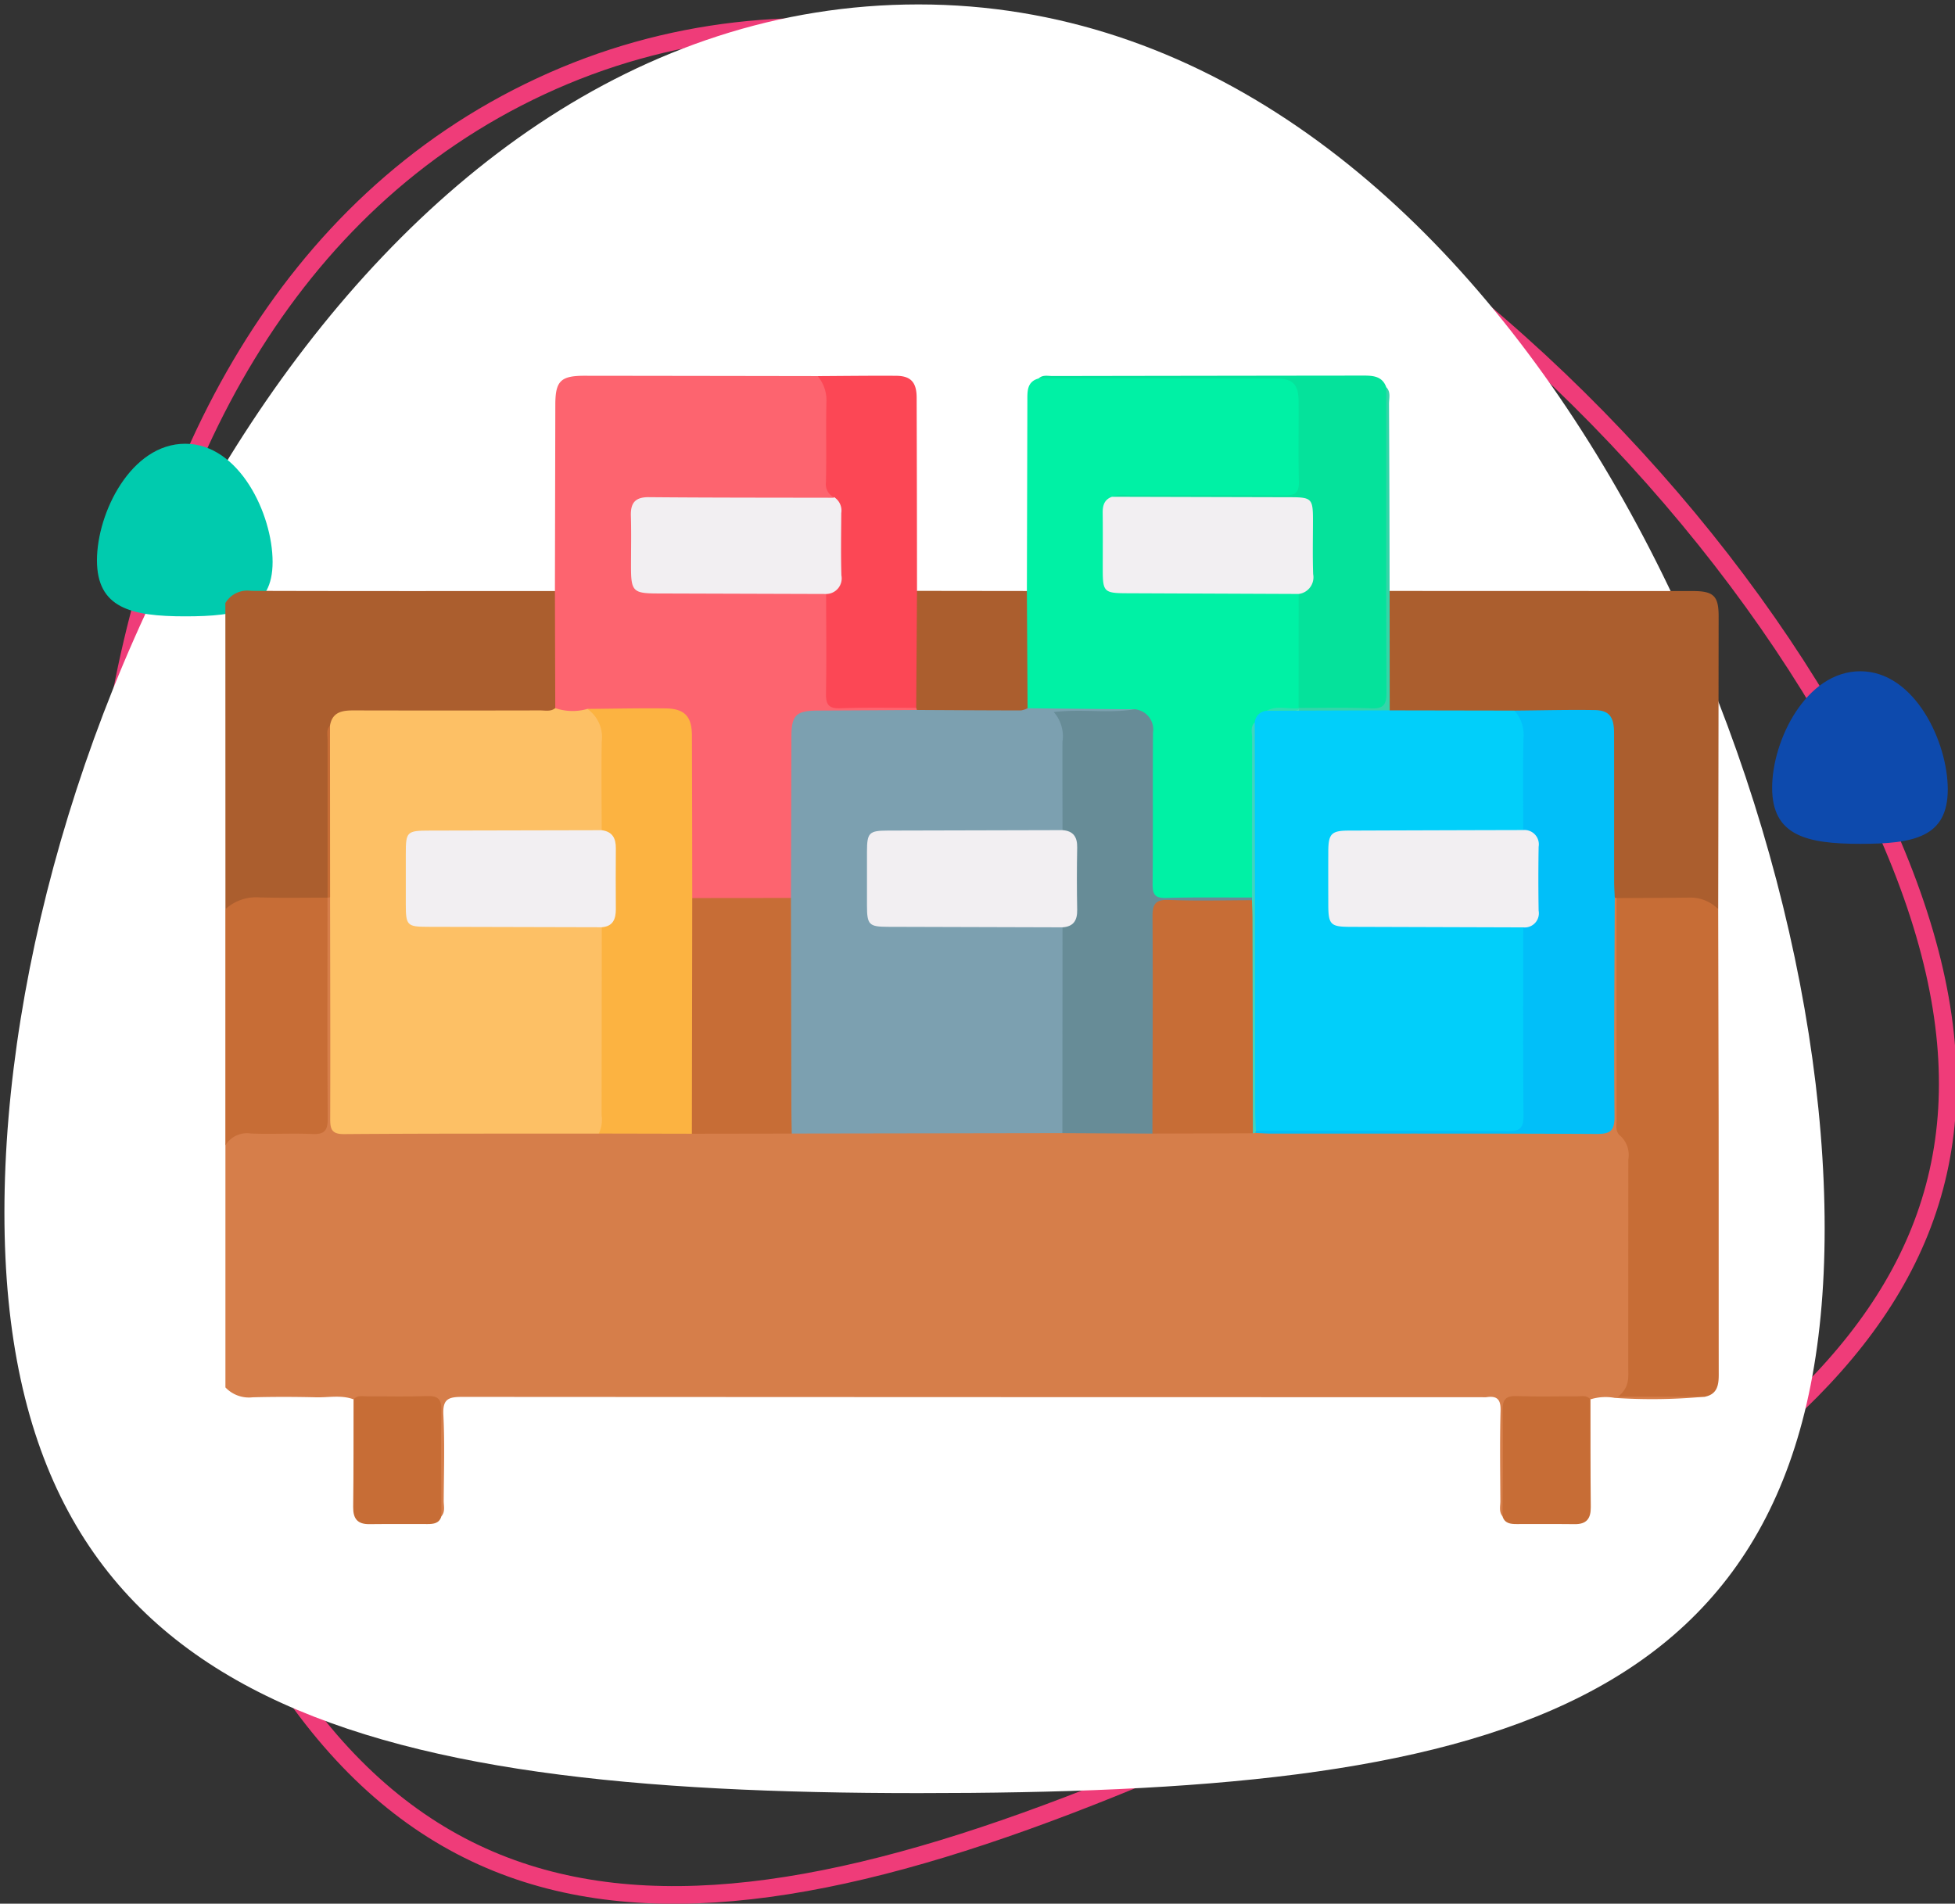 <svg xmlns="http://www.w3.org/2000/svg" width="221.184" height="215.398" viewBox="0 0 221.184 215.398">
  <rect x="0" y="0" width="221.184" height="215.398" fill="#333333" stroke="none"/>
  <g id="Grupo_140182" data-name="Grupo 140182" transform="translate(-284.5 -7189.5)">
    <g id="Grupo_137460" data-name="Grupo 137460" transform="translate(285 7190)">
      <g id="Grupo_78503" data-name="Grupo 78503" transform="translate(0 0)">
        <path id="Trazado_114225" data-name="Trazado 114225" d="M1473.422,532.139c23.574,50.672,63.908,42.715,121.47,15.936s89.572-50.522,66-101.194-93.805-109.085-151.366-82.306S1449.849,481.467,1473.422,532.139Z" transform="translate(-1448.837 -355.32)" fill="none" stroke="#ef3c79" stroke-miterlimit="10" stroke-width="2"/>
        <path id="Trazado_114226" data-name="Trazado 114226" d="M1475,491.7c0,55.887,39.926,65.687,103.412,65.687s102.525-8.024,102.525-63.911S1641.9,355,1578.412,355,1475,435.812,1475,491.7Z" transform="translate(-1475 -355)" fill="#fff" stroke="rgba(0,0,0,0)" stroke-width="1"/>
        <path id="Trazado_114227" data-name="Trazado 114227" d="M1672.817,424.191c0,5.393,3.852,6.338,9.978,6.338s9.893-.774,9.893-6.166S1688.921,411,1682.8,411,1672.817,418.8,1672.817,424.191Z" transform="translate(-1662.347 -361.291)" fill="#00cbae" stroke="rgba(0,0,0,0)" stroke-width="1"/>
        <path id="Trazado_114228" data-name="Trazado 114228" d="M1459.307,453.19c0,5.393,3.853,6.338,9.978,6.338s9.893-.774,9.893-6.167S1475.411,440,1469.285,440,1459.307,447.8,1459.307,453.19Z" transform="translate(-1259.312 -364.549)" fill="#0d4aad" stroke="rgba(0,0,0,0)" stroke-width="1"/>
      </g>
    </g>
    <g id="ZetDvI" transform="translate(-2422.303 4923.981)">
      <g id="Grupo_138050" data-name="Grupo 138050" transform="translate(2732.303 2308.019)">
        <path id="Trazado_152109" data-name="Trazado 152109" d="M2876.8,2445.788c-.438-.53-.245-1.161-.249-1.746-.019-3.406-.07-6.816.022-10.22.036-1.288-.411-1.694-1.6-1.516a3.372,3.372,0,0,1-.494,0q-57.7,0-115.4-.035c-1.6,0-2.2.282-2.114,2.038.164,3.234.057,6.482.037,9.724,0,.584.194,1.216-.253,1.743-.641-.608-.524-1.414-.531-2.167-.027-2.967.01-5.933-.019-8.9-.018-1.811-.18-1.932-1.992-2a66.188,66.188,0,0,1-7.4-.159c-1.38-.518-2.811-.2-4.217-.232-2.4-.058-4.809-.065-7.211,0a3.654,3.654,0,0,1-3.072-1.12v-27.387a2.27,2.27,0,0,1,2.548-1.828c2.143-.008,4.286.012,6.429-.012,1.909-.023,2.045-.146,2.05-2.087.016-7.033,0-14.068.01-21.1a8.2,8.2,0,0,1,.2-2.619.988.988,0,0,1,.41-.477.582.582,0,0,1,.5.344,6.383,6.383,0,0,1,.263,2.6c.01,6.979,0,13.959.009,20.938,0,2.309.081,2.381,2.426,2.388,9.123.024,18.245-.037,27.368.027,3.525-.016,7.051-.068,10.576.017q5.627-.1,11.255,0,15.3-.107,30.6,0c3.418-.057,6.836-.069,10.254,0,3.7-.051,7.409-.069,11.115,0,.213,0,.425.008.638.01,12.536.018,25.072.029,37.609-.061,2.184-.016,2.276-.1,2.278-2.37.01-7.039,0-14.076.01-21.115a4.8,4.8,0,0,1,.363-2.578.41.41,0,0,1,.559-.123,3.835,3.835,0,0,1,.451,2.541q.022,10.554,0,21.108a6.165,6.165,0,0,0,.865,3.779,4.024,4.024,0,0,1,.457,2.4q.013,11.708.006,23.417a8.664,8.664,0,0,1-.432,2.64c2.149.03,4.207-.012,6.262.024.8.015,1.673-.143,2.316.568a63.166,63.166,0,0,1-10.221.141,5.712,5.712,0,0,0-2.722.162,60.761,60.761,0,0,1-7.24.155c-2.011.062-2.142.151-2.157,2.17-.021,2.913.01,5.827-.016,8.74C2877.326,2444.375,2877.444,2445.182,2876.8,2445.788Z" transform="translate(-2732.303 -2316.716)" fill="#d67e4a"/>
        <path id="Trazado_152110" data-name="Trazado 152110" d="M2732.3,2337.344a2.889,2.889,0,0,1,2.906-1.381c11.458.036,22.918.022,34.377.022a1.182,1.182,0,0,1,.436.863,95.105,95.105,0,0,1-.125,12.339c-.618,1.077-1.692.866-2.643.871-6.573.03-13.146.008-19.72.018-1.164,0-2.355-.036-2.9,1.323a4.6,4.6,0,0,0-.311,2.259c0,4.94,0,9.879-.008,14.819a3.028,3.028,0,0,1-.449,2.2l0,0a2.677,2.677,0,0,1-1.863.476c-1.367.014-2.743.1-4.1-.017a16.553,16.553,0,0,0-5.592.85Z" transform="translate(-2732.303 -2311.61)" fill="#ab5e2e"/>
        <path id="Trazado_152111" data-name="Trazado 152111" d="M2732.3,2377.1a5.162,5.162,0,0,1,3.876-1.335c2.558.074,5.12.024,7.68.026,0,8.336-.035,16.671.024,25.007.011,1.388-.412,1.8-1.767,1.736-2.3-.1-4.608.038-6.908-.053a2.849,2.849,0,0,0-2.906,1.347Z" transform="translate(-2732.303 -2316.725)" fill="#c76d36"/>
        <path id="Trazado_152112" data-name="Trazado 152112" d="M2775.121,2345.643q-.019-6.623-.039-13.246.023-10.55.046-21.1c.006-2.665.608-3.261,3.306-3.258q13.184.015,26.371.037a2.45,2.45,0,0,1,1.439,2.542c.06,1.918.019,3.837.024,5.756a21.386,21.386,0,0,0,.409,5.625,3.982,3.982,0,0,1-2.4.389c-5.766.013-11.534,0-17.3.01-2.6.007-2.779.2-2.793,2.833-.007,1.373-.013,2.746,0,4.119.028,2.417.454,2.843,2.93,2.887,1.592.029,3.185.007,4.778.008,3.845,0,7.689-.008,11.534.006a4,4,0,0,1,2.395.41,3.3,3.3,0,0,1,.459,2.2c.02,2.521,0,5.043.009,7.565,0,2.674.007,2.675,2.611,2.683,1.644,0,3.29-.01,4.934.008a3.571,3.571,0,0,1,2.07.376.4.4,0,0,1,.063.555,3.476,3.476,0,0,1-2.223.424c-2.913.019-5.827-.018-8.74.018-2.122.026-2.631.5-2.654,2.646-.055,5.166-.007,10.333-.027,15.5a3.894,3.894,0,0,1-.46,2.544,2.036,2.036,0,0,1-1.239.389c-2.967.064-5.933.074-8.9-.006a2.084,2.084,0,0,1-1.094-.322,3.266,3.266,0,0,1-.544-2.5c-.02-5,.005-10.006-.015-15.01-.012-2.911-.67-3.558-3.624-3.58q-3.71-.027-7.42-.007C2777.689,2346.289,2776.266,2347.024,2775.121,2345.643Z" transform="translate(-2737.8 -2308.022)" fill="#fd646f"/>
        <path id="Trazado_152113" data-name="Trazado 152113" d="M2836.282,2332.413q.028-10.777.055-21.554c0-1.054-.054-2.135,1.282-2.5a2.819,2.819,0,0,1,1.454-.142q12.763-.011,25.527,0c2.136,0,2.846.633,2.923,2.83.1,2.962.083,5.929.009,8.892-.044,1.712-.449,2.075-2.241,2.087-5.654.037-11.308.008-16.963.017a3.732,3.732,0,0,0-2.081.319c-.845.438-.793,1.247-.8,2.006-.026,1.863-.037,3.726,0,5.588.037,1.9.4,2.287,2.362,2.306,5.588.053,11.176.007,16.765.027a4.04,4.04,0,0,1,2.543.434,1.912,1.912,0,0,1,.391,1.221c.006,3.746.2,7.493-.1,11.234a1.559,1.559,0,0,1-.264.525c-1.061.75-2.342.146-3.456.562a2.1,2.1,0,0,0-1.4,1.662c-.154,5.611-.016,11.218-.072,16.823a4.061,4.061,0,0,1-.351,2.405,2.941,2.941,0,0,1-2.048.412c-2.2.018-4.391.009-6.586.006-3.053,0-3.2-.153-3.211-3.292q-.016-7.491,0-14.982c0-1.35-.211-2.536-1.71-3.012a90.184,90.184,0,0,0-9.351-.127,4.325,4.325,0,0,1-2.7-.434,2.735,2.735,0,0,1-.428-1.724q-.042-4.932,0-9.865A2.748,2.748,0,0,1,2836.282,2332.413Z" transform="translate(-2745.603 -2308.041)" fill="#00f1a5"/>
        <path id="Trazado_152114" data-name="Trazado 152114" d="M2909.037,2370.728l-.2-.048c-.842-.641-.63-1.581-.634-2.424-.028-5.046,0-10.092-.017-15.139-.007-2.755-.283-3.03-3-3.038-2.577-.006-5.154,0-7.733-.013-4.057.043-8.114.02-12.171.012a3.2,3.2,0,0,1-2.051-.444,2.574,2.574,0,0,1-.382-1.718q-.023-5.065,0-10.131c0-.64-.087-1.33.516-1.809q17.141.005,34.281.011c2.376,0,2.945.548,2.942,2.87q-.017,16.562-.049,33.124c-3.131-1.207-6.405-.737-9.632-.824A2.87,2.87,0,0,1,2909.037,2370.728Z" transform="translate(-2751.646 -2311.612)" fill="#ab5e2e"/>
        <path id="Trazado_152115" data-name="Trazado 152115" d="M2912.9,2375.843c2.8-.017,5.608-.022,8.412-.056a4.4,4.4,0,0,1,3.087,1.31q.026,11.769.05,23.539c.009,9.714,0,19.427.011,29.141,0,1.192-.175,2.2-1.564,2.487h-9.837c1.348-1.075,1.166-2.191,1.166-3.27q0-11.786.008-23.573a2.928,2.928,0,0,0-.9-2.67c-.608-.472-.426-1.206-.426-1.851Q2912.894,2388.372,2912.9,2375.843Z" transform="translate(-2755.507 -2316.727)" fill="#c76d36"/>
        <path id="Trazado_152116" data-name="Trazado 152116" d="M2867.291,2345.615q0-6.446.005-12.891c1.5-1.708,1.135-3.792,1.136-5.79,0-4.847.374-4.546-4.54-4.55-5.158,0-10.314.015-15.471-.016-.781,0-1.68.221-2.238-.64a3.525,3.525,0,0,1,1.779-.175c5.929-.01,11.859-.039,17.786.02,1.247.012,1.6-.381,1.574-1.6-.078-3.017-.008-6.039-.032-9.058-.016-1.938-.66-2.565-2.558-2.567q-13.423-.013-26.845-.017c.465-.43,1.041-.264,1.571-.265q17.6-.031,35.206-.049c1.1,0,2.1.088,2.543,1.306a2.815,2.815,0,0,1,.145,1.457q.011,16.66,0,33.32c0,1.835-.111,1.962-1.944,1.988-2.144.03-4.289.021-6.433,0A2.03,2.03,0,0,1,2867.291,2345.615Z" transform="translate(-2745.871 -2308.019)" fill="#05e29b"/>
        <path id="Trazado_152117" data-name="Trazado 152117" d="M2811.153,2321.842a1.654,1.654,0,0,1-1.025-1.767c.074-3-.013-6,.05-8.991a4.226,4.226,0,0,0-.99-3.007c2.96-.016,5.92-.056,8.88-.036,1.657.011,2.317.731,2.323,2.463q.034,10.937.041,21.875a2.758,2.758,0,0,1,.474,1.712c.022,3.289.035,6.578-.008,9.866a1.963,1.963,0,0,1-.558,1.655c-2.859.006-5.721-.062-8.576.049-1.379.054-1.651-.471-1.63-1.711.064-3.738.018-7.478.014-11.217a3.9,3.9,0,0,0,1.2-3.387C2811.258,2326.845,2811.444,2324.338,2811.153,2321.842Z" transform="translate(-2742.183 -2308.021)" fill="#fc4755"/>
        <path id="Trazado_152118" data-name="Trazado 152118" d="M2821.983,2349.2q.046-6.617.092-13.234l12.432.016.077,13.259c-.16.818-.863.779-1.42.795-3.225.091-6.453.073-9.679.012a1.521,1.521,0,0,1-1.441-.611A.776.776,0,0,0,2821.983,2349.2Z" transform="translate(-2743.827 -2311.61)" fill="#ab5e2e"/>
        <path id="Trazado_152119" data-name="Trazado 152119" d="M2748.935,2440.884c.418-.515,1-.343,1.528-.346,2.24-.016,4.484.056,6.721-.031,1.256-.049,1.717.285,1.69,1.632-.078,3.987-.008,7.977,0,11.967-.232.809-.888.879-1.568.881-2.2.006-4.392-.016-6.587.01-1.338.015-1.84-.62-1.826-1.928C2748.943,2449.008,2748.927,2444.946,2748.935,2440.884Z" transform="translate(-2734.435 -2325.043)" fill="#c76d36"/>
        <path id="Trazado_152120" data-name="Trazado 152120" d="M2898.1,2454.115c.014-3.991.084-7.982.01-11.971-.025-1.34.422-1.688,1.686-1.637,2.238.089,4.482.016,6.724.031.526,0,1.11-.17,1.529.346.008,4.061-.007,8.122.036,12.182.015,1.3-.477,1.948-1.821,1.931-2.2-.026-4.391,0-6.586-.01C2899,2454.986,2898.346,2454.915,2898.1,2454.115Z" transform="translate(-2753.608 -2325.043)" fill="#c76d36"/>
        <path id="Trazado_152121" data-name="Trazado 152121" d="M2871.621,2345.807c2.742.006,5.488-.064,8.225.048,1.422.059,1.721-.464,1.716-1.785-.046-11.518-.026-23.036-.025-34.553.543.549.312,1.245.315,1.875q.052,10.593.065,21.185.007,6.755.012,13.509a.9.9,0,0,1-.665.435,39.812,39.812,0,0,1-9.446-.146.39.39,0,0,1-.188-.54Z" transform="translate(-2750.201 -2308.211)" fill="#35d5a9"/>
        <path id="Trazado_152122" data-name="Trazado 152122" d="M2819.877,2351.4c3.93.021,7.862.047,11.792.052a2.541,2.541,0,0,0,.749-.248l12.113.124c-.406.817-1.193.652-1.866.672-1.7.05-3.4.047-5.1,0-.877-.023-1.028.176-.914,1.121a83.232,83.232,0,0,1,.147,11,1.507,1.507,0,0,1-.419,1.049,4.559,4.559,0,0,1-2.57.385c-5.443.013-10.885,0-16.328.012-2.506.007-2.692.21-2.705,2.75-.009,1.594-.023,3.189.005,4.782.036,1.976.316,2.281,2.334,2.295,5.607.038,11.215,0,16.823.021a3.78,3.78,0,0,1,2.538.477,3.672,3.672,0,0,1,.414,2.217q.016,9.423,0,18.845a2.961,2.961,0,0,1-.531,2.323l-30.618.048a2.642,2.642,0,0,1-.593-2.145q-.021-11.245,0-22.492a2.716,2.716,0,0,1,.5-2.017q.026-9.122.052-18.245c.008-2.449.526-2.947,3.008-2.96Q2814.291,2351.44,2819.877,2351.4Z" transform="translate(-2741.662 -2313.568)" fill="#7ca0b0"/>
        <path id="Trazado_152123" data-name="Trazado 152123" d="M2771.345,2351.187a6.033,6.033,0,0,0,3.631.092,2.281,2.281,0,0,1,1.965,2.137,86.043,86.043,0,0,1,.033,11.011,1.209,1.209,0,0,1-.355.728,4.418,4.418,0,0,1-2.565.4c-5.443.014-10.885,0-16.328.011-2.519.007-2.707.209-2.721,2.735-.008,1.594-.023,3.189.005,4.783.035,1.986.314,2.3,2.319,2.309,5.607.039,11.215,0,16.823.022a3.874,3.874,0,0,1,2.543.465,3.621,3.621,0,0,1,.421,2.221q.017,9.363-.006,18.727c0,.9.155,1.909-.842,2.5-9.6.009-19.206-.015-28.807.059-1.426.01-1.582-.568-1.578-1.744.025-8.341,0-16.681-.015-25.021a58.459,58.459,0,0,1-.111-7.185c.015-4.088-.163-8.179.1-12.265.269-1.575,1.409-1.727,2.711-1.724q10.518.023,21.036,0C2770.188,2351.441,2770.817,2351.621,2771.345,2351.187Z" transform="translate(-2734.025 -2313.566)" fill="#fdc065"/>
        <path id="Trazado_152124" data-name="Trazado 152124" d="M2895.326,2351.5c3.021-.027,6.043-.107,9.062-.061,1.643.025,2.2.75,2.207,2.594.015,5.608,0,11.217.009,16.825,0,.6.045,1.206.069,1.808-.027,8.237-.112,16.474-.029,24.709.017,1.731-.494,2.034-2.1,2.025-12.247-.067-24.5-.034-36.743-.039-.6,0-1.2-.05-1.8-.077a.514.514,0,0,1,.317-.5,6.577,6.577,0,0,1,2.6-.249q12.18-.014,24.358-.008c2.467,0,2.507-.042,2.51-2.455.007-5.87,0-11.74.006-17.61a6.082,6.082,0,0,1,.24-2.274,4.127,4.127,0,0,0,1.479-3.931,28.185,28.185,0,0,1,0-3.951,3.411,3.411,0,0,0-1.394-3.3,8.724,8.724,0,0,1-.3-3.409C2895.714,2358.226,2896.11,2354.832,2895.326,2351.5Z" transform="translate(-2749.483 -2313.596)" fill="#01bff9"/>
        <path id="Trazado_152125" data-name="Trazado 152125" d="M2840.832,2365.015c0-3.336-.019-6.671-.005-10.006a4.135,4.135,0,0,0-.987-3.359c3.225-.373,6.211.177,9.152-.31a2.287,2.287,0,0,1,2.077,2.636c-.044,5.7.014,11.409-.043,17.112-.012,1.187.25,1.637,1.533,1.6,3.232-.1,6.47-.044,9.706-.051a.39.39,0,0,1-.164.539c-2.093.652-4.242.262-6.363.312-4.61.108-4.141-.52-4.157,4.13-.022,6.414,0,12.828-.013,19.243a3.174,3.174,0,0,1-.565,2.489l-10.186-.053q.01-11.643.017-23.284a3.956,3.956,0,0,0,1.184-3.383c-.069-1.409-.063-2.826,0-4.234A3.867,3.867,0,0,0,2840.832,2365.015Z" transform="translate(-2746.122 -2313.586)" fill="#678c97"/>
        <path id="Trazado_152126" data-name="Trazado 152126" d="M2780.917,2365.006c-.006-3.352-.056-6.7.006-10.055a3.892,3.892,0,0,0-1.631-3.67c2.957-.023,5.914-.093,8.87-.055,2.138.027,2.953.92,2.96,3.05q.03,9.2.037,18.407a2.217,2.217,0,0,1,.5,1.685q.048,11.57.006,23.14a2.5,2.5,0,0,1-.543,1.841l-10.531-.022a3.632,3.632,0,0,0,.314-2.084q.013-10.629.02-21.258a4.218,4.218,0,0,0,1.186-3.436,34.934,34.934,0,0,1,0-3.943A4.438,4.438,0,0,0,2780.917,2365.006Z" transform="translate(-2738.341 -2313.57)" fill="#fcb341"/>
        <path id="Trazado_152127" data-name="Trazado 152127" d="M2792.861,2402.513q.02-13.333.042-26.666l11.165-.011q.025,11.849.051,23.7c0,.987.028,1.974.043,2.96Z" transform="translate(-2740.085 -2316.733)" fill="#c76d36"/>
        <path id="Trazado_152128" data-name="Trazado 152128" d="M2852.649,2402.528c.014-8.166.064-16.333.011-24.5-.009-1.458.308-2,1.876-1.935,3.119.128,6.247.034,9.371.031.592.572.465,1.322.466,2.02q.019,11.13.012,22.26a5.452,5.452,0,0,1-.367,2.091Z" transform="translate(-2747.767 -2316.766)" fill="#c76d36"/>
        <path id="Trazado_152129" data-name="Trazado 152129" d="M2865.674,2399.538q-.022-12.116-.047-24.231c0-.713-.042-1.426-.063-2.138a1.046,1.046,0,0,0,0-.312q0-9.042.014-18.084c0-.577-.212-1.218.3-1.714a2.7,2.7,0,0,1,.546,2.165q.023,20.988,0,41.977a3.288,3.288,0,0,1-.423,2.059,1.243,1.243,0,0,1-.072.233A.9.9,0,0,1,2865.674,2399.538Z" transform="translate(-2749.424 -2313.807)" fill="#40d4bf"/>
        <path id="Trazado_152130" data-name="Trazado 152130" d="M2745.834,2353.458q.007,9.725.014,19.45c-.1.008-.191.014-.286.018q-.005-8.952,0-17.9C2745.559,2354.493,2745.389,2353.916,2745.834,2353.458Z" transform="translate(-2734.002 -2313.858)" fill="#c76d36"/>
        <path id="Trazado_152131" data-name="Trazado 152131" d="M2808.038,2323.869a1.8,1.8,0,0,1,.71,1.726c-.014,2.354-.058,4.71.015,7.061a1.766,1.766,0,0,1-1.732,2.1q-9.554-.03-19.107-.059c-2.727-.008-2.966-.25-2.967-3.029,0-1.922.043-3.845-.014-5.766-.042-1.439.481-2.107,2.008-2.1C2793.979,2323.864,2801.009,2323.855,2808.038,2323.869Z" transform="translate(-2739.067 -2310.048)" fill="#f2eff2"/>
        <path id="Trazado_152132" data-name="Trazado 152132" d="M2866.063,2399.038c-.027-.711-.077-1.421-.078-2.132q-.03-22.034-.051-44.068a1.436,1.436,0,0,1,1.345-1.327,10.314,10.314,0,0,1,3.625-.017l10.3-.033,14.115.025a4.182,4.182,0,0,1,1.019,3.149c-.078,3.457-.027,6.917-.026,10.376-.7.741-1.626.553-2.479.557-5.32.022-10.639,0-15.959.014-2.936.007-3.143.228-3.15,3.221,0,1.426-.027,2.851.01,4.277.051,1.956.385,2.32,2.333,2.333,5.539.037,11.078,0,16.616.026.9,0,1.89-.23,2.63.579,0,7.094-.033,14.187.027,21.28.011,1.345-.336,1.787-1.736,1.778C2885.089,2399.014,2875.576,2399.04,2866.063,2399.038Z" transform="translate(-2749.475 -2313.586)" fill="#01cffa"/>
        <path id="Trazado_152133" data-name="Trazado 152133" d="M2847.25,2323.748l20.271.052c2.267.006,2.458.194,2.463,2.436,0,2.088-.05,4.177.02,6.263a1.9,1.9,0,0,1-1.641,2.246q-9.713-.04-19.426-.08c-2.583-.01-2.735-.152-2.736-2.667,0-2.142.018-4.282-.008-6.423C2846.183,2324.729,2846.376,2324.057,2847.25,2323.748Z" transform="translate(-2746.938 -2310.04)" fill="#f2eff2"/>
        <path id="Trazado_152134" data-name="Trazado 152134" d="M2871.1,2351.467l-3.625.019c1.162-.665,2.42-.16,3.625-.3C2871.1,2351.278,2871.1,2351.372,2871.1,2351.467Z" transform="translate(-2749.673 -2313.559)" fill="#30deaf"/>
        <path id="Trazado_152135" data-name="Trazado 152135" d="M2837.716,2367.031c1.225.089,1.681.772,1.659,1.968q-.066,3.529,0,7.059c.02,1.189-.421,1.886-1.656,1.969q-9.889-.029-19.781-.057c-2.114-.007-2.34-.237-2.345-2.39q-.008-3.049,0-6.1c.005-2.162.228-2.391,2.341-2.4Q2827.824,2367.052,2837.716,2367.031Z" transform="translate(-2743.005 -2315.602)" fill="#f2eff2"/>
        <path id="Trazado_152136" data-name="Trazado 152136" d="M2777.887,2367.039c1.22.155,1.613.924,1.6,2.062-.023,2.292-.01,4.584,0,6.876,0,1.1-.312,1.945-1.593,2.042q-9.879-.025-19.758-.049c-2.243-.006-2.408-.175-2.413-2.476q-.005-2.881,0-5.763c0-2.545.109-2.645,2.739-2.65Q2768.172,2367.063,2777.887,2367.039Z" transform="translate(-2735.312 -2315.603)" fill="#f2eff2"/>
        <path id="Trazado_152137" data-name="Trazado 152137" d="M2897.536,2378.032l-19.6-.06c-2.189-.006-2.448-.262-2.455-2.47-.006-2.031-.009-4.063,0-6.1.011-1.958.361-2.314,2.289-2.322q9.88-.037,19.763-.06a1.62,1.62,0,0,1,1.745,1.888q-.059,3.619,0,7.239A1.6,1.6,0,0,1,2897.536,2378.032Z" transform="translate(-2750.701 -2315.601)" fill="#f2eff2"/>
      </g>
    </g>
  </g>
</svg>
